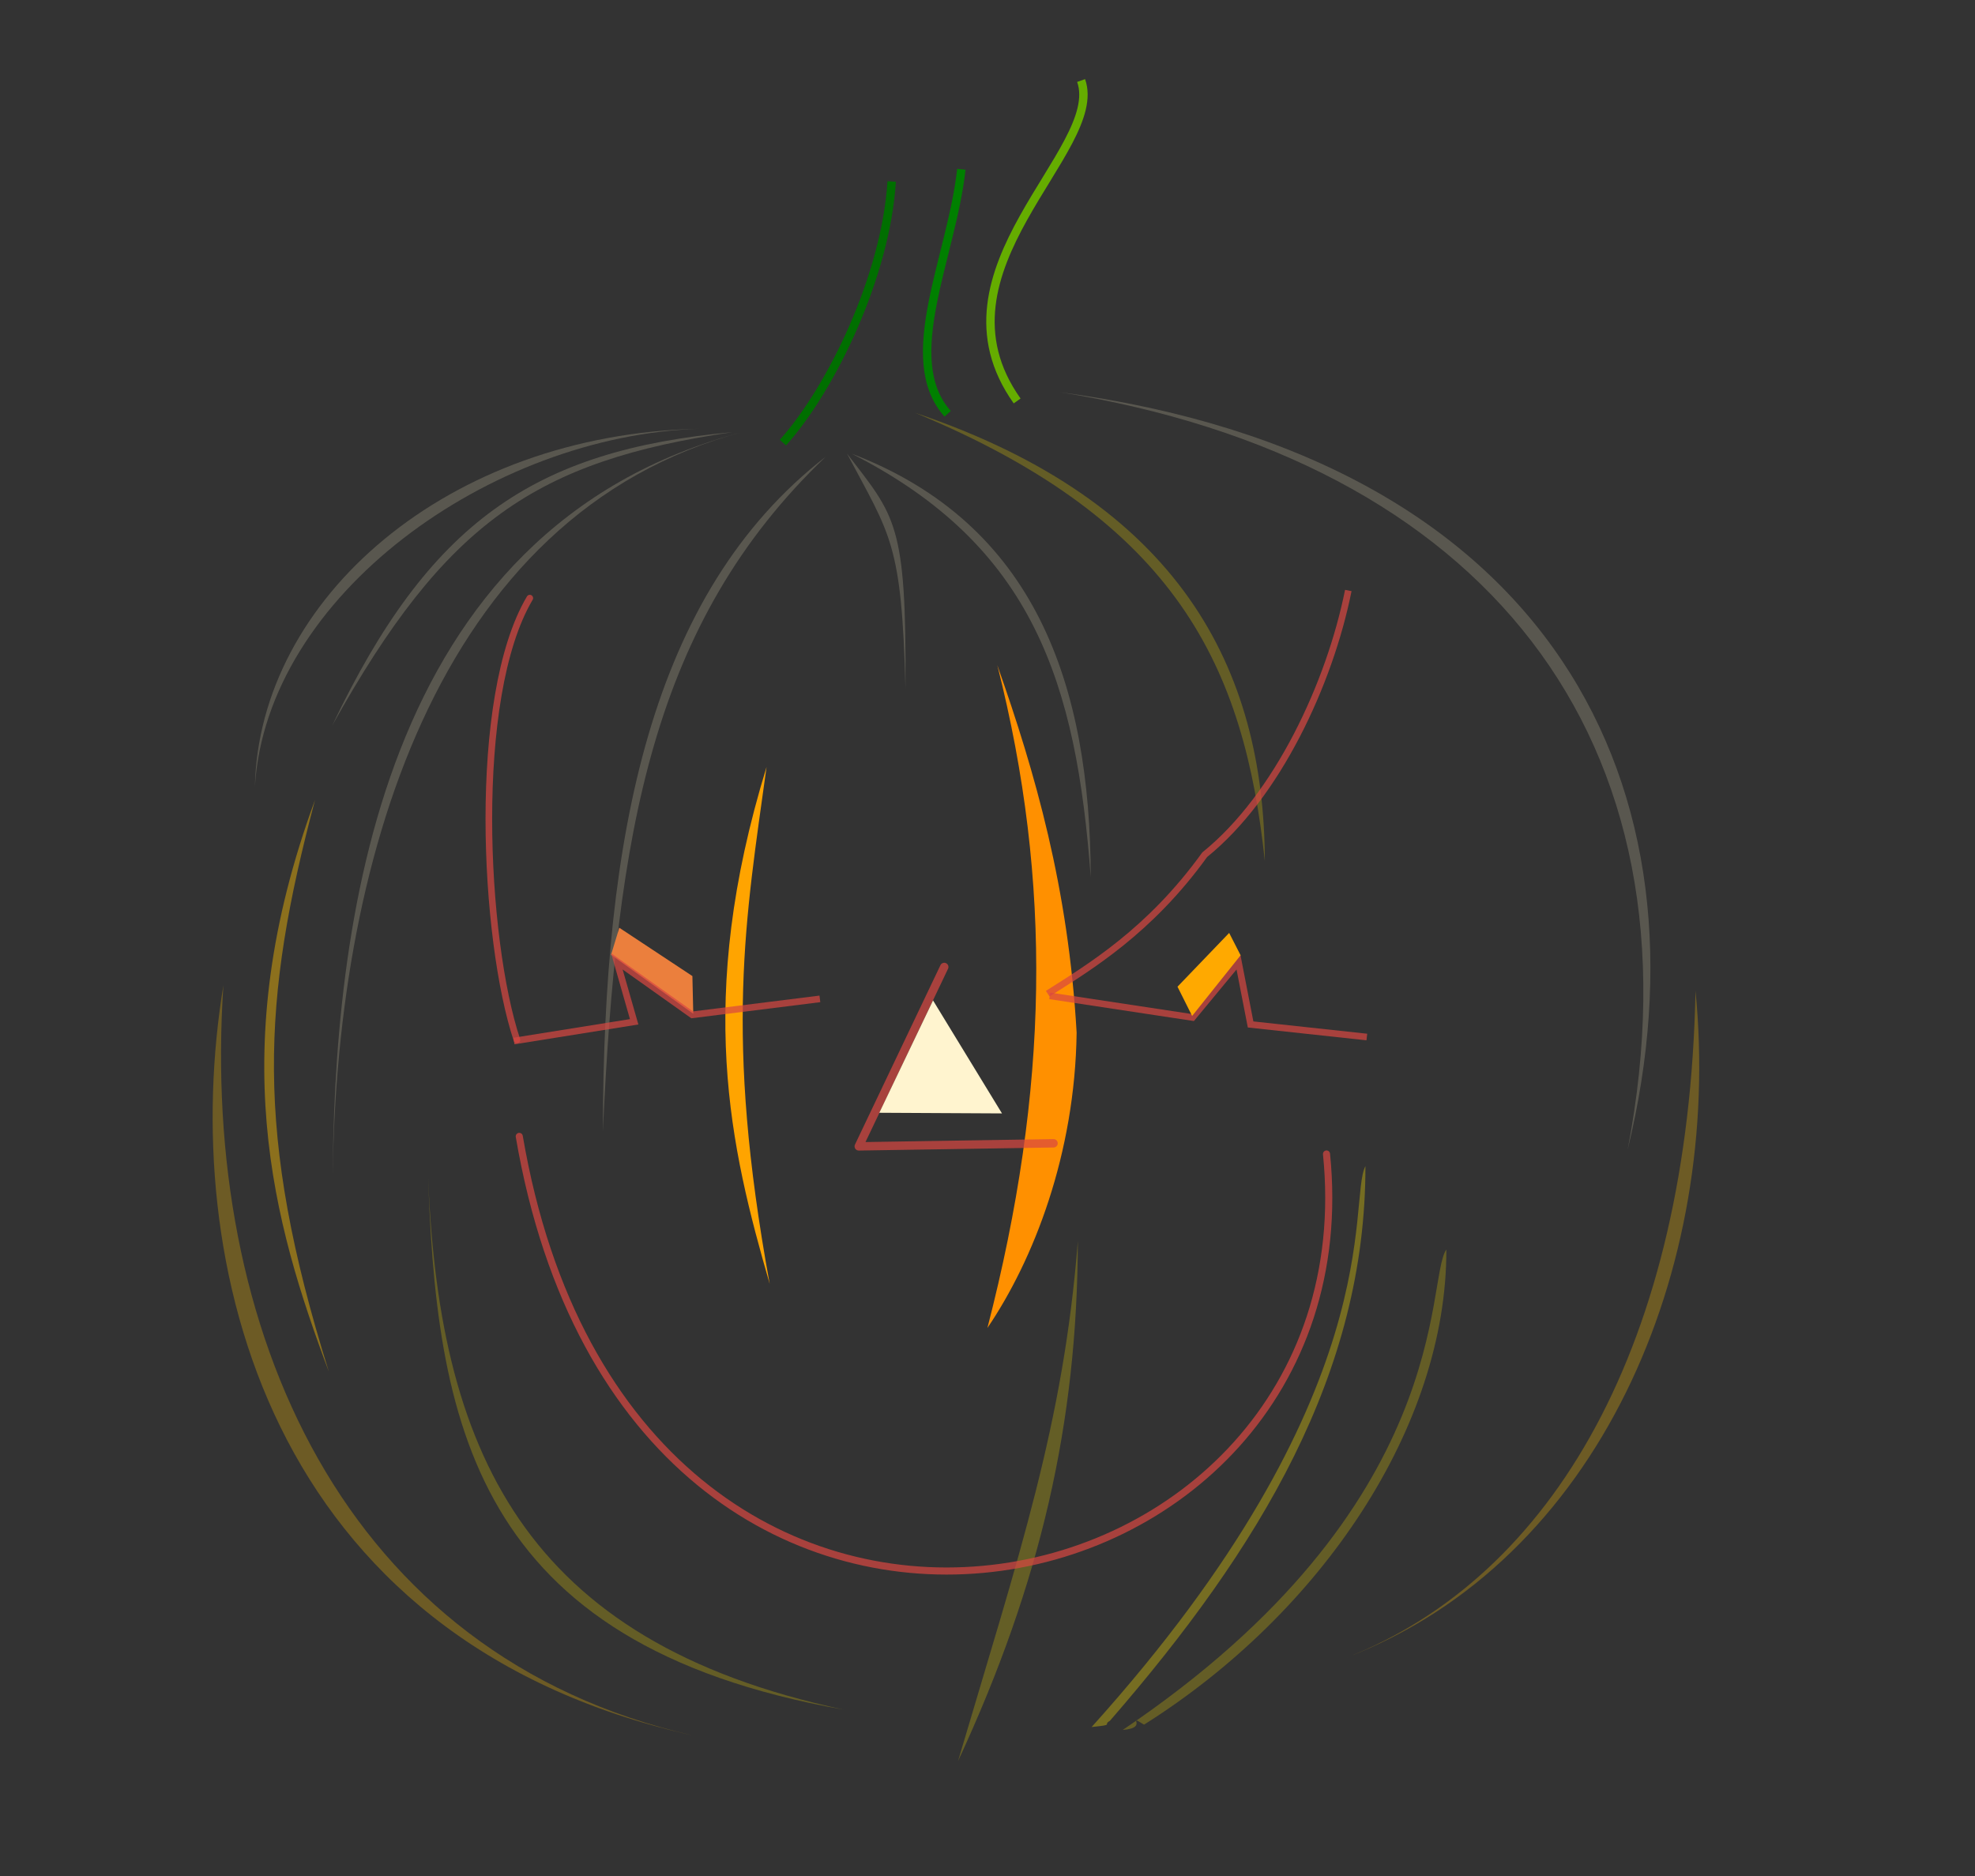 <?xml version="1.0" encoding="UTF-8" standalone="no"?>
<!DOCTYPE svg PUBLIC "-//W3C//DTD SVG 1.0//EN" "http://www.w3.org/TR/2001/REC-SVG-20010904/DTD/svg10.dtd">
<svg height="570" width="600" xmlns="http://www.w3.org/2000/svg" xmlns:xlink="http://www.w3.org/1999/xlink">
  <rect width="100%" height="100%" fill="#333333" stroke="none"/>
  <defs>
    <linearGradient id="linearGradient721">
      <stop offset="0" style="stop-color: rgb(0, 0, 0); stop-opacity: 0.529;"/>
      <stop offset="1" style="stop-color: rgb(0, 0, 0); stop-opacity: 0;"/>
    </linearGradient>
    <linearGradient id="linearGradient694">
      <stop offset="0" style="stop-color: rgb(158, 0, 0); stop-opacity: 0;"/>
      <stop offset="1" style="stop-color: rgb(223, 0, 0); stop-opacity: 1;"/>
    </linearGradient>
    <linearGradient id="linearGradient662">
      <stop offset="0" style="stop-color: rgb(115, 213, 0); stop-opacity: 1;"/>
      <stop offset="1" style="stop-color: rgb(0, 71, 0); stop-opacity: 1;"/>
    </linearGradient>
    <linearGradient id="linearGradient655">
      <stop offset="0" style="stop-color: rgb(255, 247, 207); stop-opacity: 1;"/>
      <stop offset="1" style="stop-color: rgb(255, 218, 98); stop-opacity: 1;"/>
    </linearGradient>
    <linearGradient id="linearGradient652">
      <stop offset="0" style="stop-color: rgb(174, 71, 0); stop-opacity: 1;"/>
      <stop offset="1" style="stop-color: rgb(183, 63, 0); stop-opacity: 1;"/>
    </linearGradient>
    <linearGradient id="linearGradient645">
      <stop offset="0" style="stop-color: rgb(174, 71, 0); stop-opacity: 1;"/>
      <stop offset="1" style="stop-color: rgb(183, 63, 0); stop-opacity: 1;"/>
    </linearGradient>
    <linearGradient id="linearGradient634">
      <stop offset="0" style="stop-color: rgb(0, 0, 0); stop-opacity: 0;"/>
      <stop offset="1" style="stop-color: rgb(173, 0, 0); stop-opacity: 0.09;"/>
    </linearGradient>
    <linearGradient id="linearGradient618">
      <stop offset="0" style="stop-color: rgb(174, 71, 0); stop-opacity: 1;"/>
      <stop offset="1" style="stop-color: rgb(189, 21, 0); stop-opacity: 0.49;"/>
    </linearGradient>
    <linearGradient id="linearGradient601">
      <stop offset="0" style="stop-color: rgb(255, 210, 0); stop-opacity: 1;"/>
      <stop offset="1" style="stop-color: rgb(255, 133, 0); stop-opacity: 1;"/>
    </linearGradient>
    <linearGradient id="linearGradient586">
      <stop offset="0" style="stop-color: rgb(255, 223, 0); stop-opacity: 1;"/>
      <stop offset="1" style="stop-color: rgb(255, 111, 0); stop-opacity: 1;"/>
    </linearGradient>
    <linearGradient id="linearGradient579">
      <stop offset="0" style="stop-color: rgb(0, 0, 0); stop-opacity: 0.051;"/>
      <stop offset="1" style="stop-color: rgb(173, 0, 0); stop-opacity: 0.09;"/>
    </linearGradient>
    <linearGradient id="linearGradient571">
      <stop offset="0" style="stop-color: rgb(255, 210, 0); stop-opacity: 1;"/>
      <stop offset="1" style="stop-color: rgb(255, 133, 0); stop-opacity: 1;"/>
    </linearGradient>
    <linearGradient id="linearGradient564">
      <stop offset="0" style="stop-color: rgb(255, 106, 0); stop-opacity: 1;"/>
      <stop offset="1" style="stop-color: rgb(255, 159, 0); stop-opacity: 1;"/>
    </linearGradient>
    <linearGradient id="linearGradient567" x1="-0.364" x2="-0.031" xlink:href="#linearGradient564" y1="0.117" y2="1.242"/>
    <linearGradient id="linearGradient568" x1="0.635" x2="0.635" xlink:href="#linearGradient564" y1="0.172" y2="1.016"/>
    <linearGradient id="linearGradient570" xlink:href="#linearGradient601"/>
    <linearGradient id="linearGradient575" x1="0" x2="1" xlink:href="#linearGradient579" y1="0" y2="0"/>
    <linearGradient gradientTransform="scale(1, 1)" id="linearGradient583" x1="-0.9" x2="0.6" xlink:href="#linearGradient579" y1="0.297" y2="0.719"/>
    <radialGradient cx="-0.022" cy="0.195" fx="-0.022" fy="0.195" id="radialGradient584" r="1.045" xlink:href="#linearGradient571"/>
    <radialGradient cx="-0.083" cy="0.18" fx="-0.083" fy="0.18" id="radialGradient585" r="1.215" xlink:href="#linearGradient586"/>
    <radialGradient cx="-0.231" cy="0.102" fx="-0.231" fy="0.102" id="radialGradient604" r="1.084" xlink:href="#linearGradient601"/>
    <linearGradient id="linearGradient610" x1="0.341" x2="0.397" xlink:href="#linearGradient694" y1="0.024" y2="0.922"/>
    <linearGradient id="linearGradient625" x1="0" x2="1" xlink:href="#linearGradient634" y1="0" y2="0"/>
    <radialGradient cx="0.148" cy="0.61" fx="0.148" fy="0.61" id="radialGradient626" r="1.014" xlink:href="#linearGradient634"/>
    <linearGradient id="linearGradient642" x1="0.353" x2="0.357" xlink:href="#linearGradient564" y1="0.036" y2="1.479"/>
    <linearGradient id="linearGradient648" x1="0" x2="1" xlink:href="#linearGradient579" y1="0" y2="0"/>
    <radialGradient cx="0.497" cy="0.229" fx="0.497" fy="0.229" id="radialGradient651" r="0.525" xlink:href="#linearGradient655"/>
    <linearGradient id="linearGradient658" x1="0.467" x2="1.058" xlink:href="#linearGradient655" y1="0.507" y2="0.479"/>
    <radialGradient cx="0.5" cy="0.5" fx="0.5" fy="0.5" id="radialGradient659" r="0.5" xlink:href="#linearGradient655"/>
    <linearGradient id="linearGradient660" x1="0.791" x2="-0.6" xlink:href="#linearGradient655" y1="0.457" y2="0.429"/>
    <linearGradient id="linearGradient661" x1="0.293" x2="0.9" xlink:href="#linearGradient662" y1="0.221" y2="0.486"/>
    <linearGradient id="linearGradient671" x1="0" x2="1" xlink:href="#linearGradient579" y1="0" y2="0"/>
    <linearGradient id="linearGradient680" x1="0.571" x2="1.39" xlink:href="#linearGradient564" y1="0.364" y2="0.786"/>
    <linearGradient gradientTransform="translate(4.0517e-08, -1.69671e-06)" id="linearGradient689" x1="0.987" x2="0.518" xlink:href="#linearGradient694" y1="-0.394" y2="0.754"/>
    <linearGradient id="linearGradient690" x1="0.961" x2="-0.167" xlink:href="#linearGradient662" y1="0.496" y2="0.178"/>
    <linearGradient id="linearGradient691" x1="-0.114" x2="0.571" xlink:href="#linearGradient721" y1="0.359" y2="0.734"/>
    <linearGradient id="linearGradient692" x1="0.542" x2="0.583" xlink:href="#linearGradient564" y1="0.062" y2="0.93"/>
  </defs>
  <g transform="translate(-80, -234)">
    <path d="M 241.79 698.608 A 115.056 34.345 0 1 0 11.677,698.608 A 115.056 34.345 0 1 0 241.79 698.608 L 126.733 698.608 z" style="fill-rule: evenodd; fill: url(#radialGradient626) rgb(0, 0, 0);" transform="matrix(2.149, 0, 0, 2.451, 133.768, -1040.15)"/>
    <path d="M 337.157 282.539 C 343.284 289.457 350.423 297.796 356.552 304.712 C 367.336 299.41 378.119 294.106 388.905 288.802 C 394.787 281.193 402.226 276.513 408.11 268.906 C 408.845 266.371 407.802 263.625 408.537 260.46 C 354.091 286.147 356.113 261.957 337.157 282.539 z " style="fill: url(#linearGradient690) rgb(0, 0, 0); fill-rule: evenodd;"/>
    <path d="M 260.572 360.85 C 260.572 360.85 332.859 407.357 332.859 406.551 C 332.859 405.745 391.865 361.388 391.865 361.388 C 354.543 312.332 419.694 283.004 407.976 257.481 C 393.746 266.34 380.086 292.858 365.285 284.061 C 357.833 294.949 344.116 288.18 337.232 281.98 C 330.284 324.541 329.602 343.351 260.572 360.85 z " style="fill: url(#linearGradient661) rgb(0, 0, 0); fill-rule: evenodd;"/>
    <path d="M 333.303 373.682 C 344.043 503.904 354.783 634.912 365.522 765.133 C 348.876 760.3 332.229 755.467 315.582 750.635 C 46.818 813.731 52.356 272.619 333.303 373.682 z " style="fill: url(#radialGradient604) rgb(0, 0, 0); fill-rule: evenodd;"/>
    <path d="M 371.745 359.184 C 556.073 316.924 609.507 480.529 612.603 516.238 C 637.639 669.036 520.007 737.21 460.942 744.998 C 432.57 616.121 400.118 488.061 371.745 359.184 z " style="fill: url(#linearGradient570) rgb(0, 0, 0); fill-rule: evenodd;"/>
    <path d="M 351.161 289.617 C 357.658 288.859 364.155 289.076 370.652 288.318 C 366.104 313.548 370.328 360.543 365.78 385.773 C 380.073 384.474 318.027 368.231 318.027 367.906 C 338.492 349.065 351.811 297.089 351.161 289.617 z " style="fill: url(#linearGradient691) rgb(0, 0, 0); fill-rule: evenodd;"/>
    <path d="M 318.803 368.836 C 319.609 368.836 331.528 373.776 331.528 373.776 L 371.965 359.171 L 410.628 370.447 L 513.731 529.128 C 513.731 529.128 465.401 682.976 465.401 683.78 C 465.401 684.586 413.85 753.857 413.85 753.857 L 393.713 753.857 L 369.549 769.162 L 315.58 749.83 C 149.113 586.586 246.845 377.428 318.803 368.836 z " style="fill: url(#radialGradient584) rgb(0, 0, 0); fill-rule: evenodd;"/>
    <path d="M 330.831 372.786 C 277.307 414.363 263.291 488.404 263.149 577.797 C 267.316 487.558 277.883 423.291 330.831 372.786 z " style="fill: rgb(255, 244, 204); fill-rule: evenodd; fill-opacity: 0.188;"/>
    <path d="M 312.875 467.043 C 306.522 513.165 299.956 548.32 313.836 624.113 C 301.896 582.708 291.121 537.902 312.875 467.043 z " style="fill: rgb(255, 164, 0); fill-rule: evenodd;"/>
    <path d="M 342.224 762.058 C 288.699 722.766 271.727 649.531 271.585 565.049 C 275.752 650.331 289.276 714.327 342.224 762.058 z " style="fill: url(#linearGradient671) rgb(0, 0, 0); fill-rule: evenodd;"/>
    <path d="M 351.681 367.14 C 520.017 445.454 426.978 677.568 392.503 753.455 C 400.826 757.752 415.593 758.826 428.347 757.484 C 441.101 756.141 453.047 751.981 464.997 745.806 C 535.342 691.569 561.199 547.609 545.812 490.365 C 529.675 431.18 439.163 334.277 351.681 367.14 z " style="fill: url(#radialGradient585) rgb(0, 0, 0); fill-rule: evenodd;"/>
    <path d="M 369.045 767.268 C 412.2 727.598 436.469 622.361 449.191 566.969 C 441.036 635.615 421.113 715.733 388.087 756.275 C 382.145 761.768 371.641 767.514 369.045 767.268 z " style="fill: url(#linearGradient575) rgb(0, 0, 0); fill-rule: evenodd;"/>
    <path d="M 357.027 360.436 C 437.52 387.605 463.042 438.242 463.254 496.656 C 456.989 437.688 436.653 393.439 357.027 360.436 z " style="fill: url(#linearGradient671) rgb(0, 0, 0); fill-rule: evenodd;"/>
    <path d="M 330.452 753.467 C 227.426 709.391 196.419 520.089 254.604 430.901 C 176.178 545.672 241.723 695.636 306.996 740.333 C 314.073 745.091 313.692 754.405 330.452 753.467 z " style="fill: url(#linearGradient583) rgb(0, 0, 0); fill-rule: evenodd;"/>
    <path d="M 371.049 769.077 C 396.189 714.858 407.299 666.283 407.446 611.079 C 403.092 666.808 389.578 706.337 371.049 769.077 z " style="fill: rgb(247, 222, 0); fill-rule: evenodd; fill-opacity: 0.252;"/>
    <path d="M 368.479 769.077 C 393.619 714.858 407.601 667.001 407.748 611.797 C 403.394 667.526 387.008 706.337 368.479 769.077 z " style="fill: url(#linearGradient671) rgb(0, 0, 0); fill-rule: evenodd;"/>
    <path d="M 400.765 755.142 C 481.322 635.145 470.122 566.772 474.986 554.254 C 474.616 643.337 445.832 690.883 405.657 752.923 C 401.437 759.192 407.118 754.261 400.765 755.142 z " style="fill: url(#linearGradient575) rgb(0, 0, 0); fill-rule: evenodd;"/>
    <path d="M 238.349 578.058 C 248.476 587.405 277.603 609.143 287.73 618.491 C 286.92 634.069 286.279 640.893 284.81 656.472 C 284.81 656.472 311.253 661.058 317.037 662.126 C 318.355 654.521 320.446 641.142 321.273 631.228 C 334.32 632.396 431.719 668.312 483.127 583.8 C 511.948 712.127 274.959 796.157 238.349 578.058 z " style="fill: url(#linearGradient642) rgb(0, 0, 0); fill-rule: evenodd;"/>
    <path d="M 358.031 359.431 C 438.524 386.6 464.046 437.237 464.258 495.651 C 457.993 436.683 437.657 392.434 358.031 359.431 z " style="fill: rgb(247, 222, 0); fill-rule: evenodd; fill-opacity: 0.251;"/>
    <path d="M 336.148 371.8 C 350.832 391.001 354.248 392.64 353.915 443.26 C 352.787 398.702 349.331 396.738 336.148 371.8 z " style="fill: url(#linearGradient671) rgb(0, 0, 0); fill-rule: evenodd;"/>
    <path d="M 490.869 412.257 C 474.262 463.547 451.354 504.101 399.976 537.088 C 407.781 538.099 432.601 542.2 440.408 543.213 L 456.444 526.632 L 460.53 545.231 C 468.33 546.24 485.814 548.209 493.624 549.216 C 505.878 501.428 505.589 453.757 490.869 412.257 z " style="fill: url(#linearGradient567) rgb(0, 0, 0); fill-rule: evenodd;"/>
    <path d="M 367.431 350.665 C 439.048 376.65 485.211 418.146 480.091 471.112 C 473.697 395.269 414.695 377.039 377.196 355.657 C 373.633 360.81 373.813 350.193 367.431 350.665 z " style="fill: url(#linearGradient625) rgb(0, 0, 0); fill-rule: evenodd;"/>
    <path d="M 239.964 413.377 C 256.57 464.667 279.478 505.219 330.856 538.208 C 323.052 539.219 298.231 543.319 290.424 544.331 L 267.317 525.104 L 272.736 545.944 C 264.935 546.955 245.018 549.329 237.208 550.336 C 224.954 502.548 225.243 454.877 239.964 413.377 z " style="fill: url(#linearGradient568) rgb(0, 0, 0); fill-rule: evenodd;"/>
    <path d="M 329.047 372.13 C 275.522 413.706 262.165 488.404 262.023 577.797 C 266.19 487.558 276.098 422.635 329.047 372.13 z " style="fill: url(#linearGradient671) rgb(0, 0, 0); fill-rule: evenodd;"/>
    <path d="M 481.297 438.291 C 467.384 475.954 448.534 499.454 408.265 528.914 C 414.804 529.653 431.259 533.306 437.802 534.051 L 453.579 517.242 L 458.408 535.937 C 464.951 536.682 477.063 538.124 483.61 538.863 C 493.879 503.772 493.637 468.766 481.297 438.291 z " style="fill: url(#linearGradient658) rgb(0, 0, 0); fill-rule: evenodd;"/>
    <path d="M 248.304 437.106 C 263.055 473.017 281.795 500.719 316.427 527.882 C 310.43 528.602 293.927 529.523 287.928 530.245 L 266.019 525.295 L 270.034 531.681 C 264.041 532.401 253.041 533.8 247.042 534.515 C 237.626 500.526 236.994 466.622 248.304 437.106 z " style="fill: url(#linearGradient660) rgb(0, 0, 0); fill-rule: evenodd;"/>
    <path d="M 382.981 436.103 C 399.704 502.219 398.701 564.957 379.969 637.493 C 394.029 616.774 406.576 584.646 407.078 547.768 C 404.568 503.844 394.527 468.841 382.981 436.103 z " style="fill: rgb(255, 144, 0); fill-rule: evenodd;"/>
    <path d="M 419.579 759.622 C 520.84 691.364 511.45 622.746 517.893 613.647 C 518.021 667.47 479.849 724.119 426.053 758.01 C 420.087 754.435 427.991 758.983 419.579 759.622 z " style="fill: url(#linearGradient575) rgb(0, 0, 0); fill-rule: evenodd;"/>
    <path d="M 489.612 413.417 C 483.963 441.613 468.063 475.887 445.991 493.689 C 429.234 516.956 410.97 527.858 398.285 535.913 " style="fill: none; stroke: rgb(217, 72, 66); stroke-width: 2.01; stroke-linejoin: bevel; stroke-opacity: 0.704;"/>
    <path d="M 240.953 415.73 C 223.054 445.931 226.972 519.758 237.038 549.961 " style="fill: none; stroke: rgb(217, 72, 66); stroke-width: 2.01; stroke-linecap: round; stroke-linejoin: round; stroke-opacity: 0.704;"/>
    <path d="M 265.64 524.102 L 268.143 515.886 L 290.348 530.568 L 290.612 542.013 L 265.64 524.102 z " style="fill: rgb(235, 127, 61); fill-rule: evenodd;"/>
    <path d="M 236.126 550.309 L 272.658 544.462 L 267.396 526.086 L 290.292 542.348 L 329.079 537.498 " style="fill: none; stroke: rgb(217, 72, 66); stroke-width: 2.01; stroke-opacity: 0.704;"/>
    <path d="M 495.242 549.086 L 459.928 545.268 L 456.235 526.291 L 442.294 543.154 L 398.915 536.582 " style="fill: none; stroke: rgb(217, 72, 66); stroke-width: 2.01; stroke-opacity: 0.704;"/>
    <path d="M 409.703 758.736 C 501.155 657.144 488.441 599.259 493.961 588.661 C 494.068 651.371 460.863 704.334 415.252 756.856 C 413.198 758.239 416.914 757.991 409.703 758.736 z " style="fill: url(#linearGradient575) rgb(0, 0, 0); fill-rule: evenodd;"/>
    <path d="M 417.927 759.622 C 520.089 664.437 507.119 587.233 513.372 575.775 C 513.495 643.563 479.895 707.7 424.211 757.591 C 418.421 753.089 426.095 758.816 417.927 759.622 z " style="fill: url(#linearGradient625) rgb(0, 0, 0); fill-rule: evenodd;"/>
    <path d="M 248.162 585.437 C 258.289 593.665 277.603 606.656 287.73 614.888 C 286.92 628.599 287.169 634.605 285.7 648.319 C 285.7 648.319 311.253 652.355 317.037 653.295 C 318.355 646.601 320.446 634.826 321.273 626.098 C 334.32 627.126 430.055 664.615 482.94 587.375 C 497.191 713.347 275.846 739.562 248.162 585.437 z " style="fill: url(#radialGradient651) rgb(0, 0, 0); fill-rule: evenodd;"/>
    <path d="M 237.75 579.277 C 271.754 778.123 497.677 729.456 482.989 584.627 " style="fill: none; stroke: rgb(217, 72, 66); stroke-width: 2.154; stroke-linecap: round; stroke-opacity: 0.704;"/>
    <path d="M 438.487 753.721 C 540.518 720.659 577.66 490.345 527.227 442.95 C 592.585 516.771 515.201 722.264 469.002 743.776 C 461.581 748.534 456.066 754.661 438.487 753.721 z " style="fill: url(#linearGradient583) rgb(0, 0, 0); fill-rule: evenodd;"/>
    <path d="M 370.353 351.793 C 453.37 370.55 503.092 405.685 525.064 449.479 C 503.358 396.374 445.782 365.346 375.925 353.942 C 370.792 358.702 377.589 352.645 370.353 351.793 z " style="fill: url(#linearGradient575) rgb(0, 0, 0); fill-rule: evenodd;"/>
    <path d="M 274.444 361.089 C 168.59 351.975 121.562 465.381 120.97 524.508 C 134.475 431.81 179.554 366.657 274.444 361.089 z " style="fill: url(#linearGradient671) rgb(0, 0, 0); fill-rule: evenodd;"/>
    <path d="M 491.489 736.183 C 568.343 706.736 605.521 619.328 597.213 534.656 C 595.105 642.033 554.283 711.569 491.489 736.183 z " style="fill: url(#linearGradient671) rgb(0, 0, 0); fill-rule: evenodd;"/>
    <path d="M 281.973 757.191 C 205.374 755.563 148.274 702.039 138.008 650.369 C 168.594 717.956 218.746 755.176 281.973 757.191 z " style="fill: url(#linearGradient671) rgb(0, 0, 0); fill-rule: evenodd;"/>
    <path d="M 469.841 741.687 C 504.576 736.376 540.59 715.503 552.655 655.355 C 537.05 713.561 503.559 732.833 469.841 741.687 z " style="fill: url(#linearGradient671) rgb(0, 0, 0); fill-rule: evenodd;"/>
    <path d="M 401.875 353.141 C 551.832 373.198 601.205 473.574 574.476 583.304 C 598.555 457.569 530.05 373.82 401.875 353.141 z " style="fill: rgb(255, 244, 204); fill-rule: evenodd; fill-opacity: 0.188;"/>
    <path d="M 433.112 353.58 C 509.711 355.207 588.281 418.221 588.428 476.636 C 584.074 417.668 496.339 355.594 433.112 353.58 z " style="fill: url(#linearGradient671) rgb(0, 0, 0); fill-rule: evenodd;"/>
    <path d="M 301.957 364.245 C 242.223 369.482 208.198 390.182 180.4 453.378 C 214.622 390.9 243.969 372.974 301.957 364.245 z " style="fill: url(#linearGradient671) rgb(0, 0, 0); fill-rule: evenodd;"/>
    <path d="M 469.437 741.57 C 536.083 721.326 546.467 659.29 553.389 581.069 C 546.739 665.59 526.707 720.562 469.437 741.57 z " style="fill: url(#linearGradient671) rgb(0, 0, 0); fill-rule: evenodd;"/>
    <path d="M 367.786 527.225 L 340.719 583.35 L 400.349 581.964 L 367.786 527.225 z " style="fill: url(#linearGradient680) rgb(0, 0, 0); fill-rule: evenodd;"/>
    <path d="M 366.857 527.803 L 340.895 582.306 L 400.06 581.376 " style="fill: none; stroke: rgb(217, 72, 66); stroke-width: 1.915pt; stroke-linecap: round; stroke-linejoin: round; stroke-opacity: 0.704;"/>
    <path d="M 363.452 537.965 L 347.133 572.101 L 384.4 572.298 L 363.452 537.965 z " style="fill: rgb(255, 244, 207); fill-rule: evenodd;"/>
    <path d="M 456.892 524.252 L 453.416 517.456 L 437.721 533.798 L 442.167 542.687 L 456.892 524.252 z " style="fill: rgb(255, 169, 0); fill-rule: evenodd;"/>
    <path d="M 305.951 365.154 C 194.111 394.517 181.208 516.656 181.053 595.271 C 181.407 498.257 211.595 390.082 305.951 365.154 z " style="fill: rgb(255, 244, 204); fill-rule: evenodd; fill-opacity: 0.189;"/>
    <path d="M 291.656 363.153 C 215.057 364.781 156.833 413.434 156.684 471.849 C 161.038 412.881 228.429 365.168 291.656 363.153 z " style="fill: url(#linearGradient671) rgb(0, 0, 0); fill-rule: evenodd;"/>
    <path d="M 330.619 373.577 C 620.658 251.88 730.231 680.76 468.387 742.453 " style="fill: none; stroke: url(#linearGradient610) rgb(0, 0, 0); stroke-width: 1.887pt; stroke-linecap: round; stroke-linejoin: round;"/>
    <path d="M 338.471 372.057 C 394.412 395.275 410.057 442.893 410.205 501.307 C 405.85 442.339 394.04 403.2 338.471 372.057 z " style="fill: url(#linearGradient671) rgb(0, 0, 0); fill-rule: evenodd;"/>
    <path d="M 307.787 364.18 C 188.884 393.213 179.268 514.53 179.113 593.146 C 179.466 496.132 210.639 388.449 307.787 364.18 z " style="fill: url(#linearGradient671) rgb(0, 0, 0); fill-rule: evenodd;"/>
    <path d="M 290.518 761.302 C 160.332 732.268 134.148 616.528 147.865 533.396 C 140.941 637.698 184.151 737.032 290.518 761.302 z " style="fill: rgb(255, 191, 0); fill-rule: evenodd; fill-opacity: 0.282;"/>
    <path d="M 292.406 364.281 C 215.807 365.909 158.71 416.065 157.435 472.977 C 161.038 414.759 229.18 366.295 292.406 364.281 z " style="fill: rgb(255, 244, 204); fill-rule: evenodd; fill-opacity: 0.188;"/>
    <path d="M 399.75 353.672 C 549.706 373.728 599.08 474.105 572.35 583.834 C 596.43 458.099 527.924 374.351 399.75 353.672 z " style="fill: url(#linearGradient671) rgb(0, 0, 0); fill-rule: evenodd;"/>
    <path d="M 302.487 365.307 C 241.957 370.81 210.321 392.838 180.93 454.44 C 215.419 392.493 242.906 374.037 302.487 365.307 z " style="fill: rgb(255, 244, 204); fill-rule: evenodd; fill-opacity: 0.188;"/>
    <path d="M 174.33 477.032 C 158.237 538.804 155.744 579.978 178.537 654.011 C 161.632 608.088 146.465 554.139 174.33 477.032 z " style="fill: url(#linearGradient648) rgb(0, 0, 0); fill-rule: evenodd;"/>
    <path d="M 175.709 477.032 C 159.615 537.68 157.122 578.105 179.915 650.793 C 163.01 605.706 147.844 552.737 175.709 477.032 z " style="fill: rgb(255, 191, 0); fill-rule: evenodd; fill-opacity: 0.434;"/>
    <path d="M 288.749 761.302 C 158.564 732.268 133.793 615.822 147.865 532.336 C 137.759 639.467 182.382 737.032 288.749 761.302 z " style="fill: url(#linearGradient671) rgb(0, 0, 0); fill-rule: evenodd;"/>
    <path d="M 318.276 754.903 C 259.438 749.666 213.544 726.572 200.307 665.17 C 218.105 724.657 261.158 746.173 318.276 754.903 z " style="fill: url(#linearGradient671) rgb(0, 0, 0); fill-rule: evenodd;"/>
    <path d="M 317.452 653.499 L 324.485 646.642 L 327.577 627.064 L 321.564 625.493 L 317.452 653.499 z " style="fill: url(#linearGradient692) rgb(0, 0, 0); fill-rule: evenodd;"/>
    <path d="M 334.795 753.949 C 221.9 733.988 210.791 666.536 208.422 588.154 C 211.049 675.68 237.785 733.235 334.795 753.949 z " style="fill: url(#linearGradient671) rgb(0, 0, 0); fill-rule: evenodd;"/>
    <path d="M 488.986 737.683 C 565.839 708.236 603.4 619.68 595.091 535.009 C 592.983 642.385 551.78 713.069 488.986 737.683 z " style="fill: rgb(255, 191, 0); fill-rule: evenodd; fill-opacity: 0.283;"/>
    <path d="M 318.313 368.49 C 272.625 377.552 252.371 424.124 244.538 446.027 C 274.119 385.332 291.188 377.908 318.313 368.49 z " style="fill: url(#linearGradient671) rgb(0, 0, 0); fill-rule: evenodd;"/>
    <path d="M 333.027 372.949 C 329.546 384.897 327.737 442.144 327.72 524.491 C 328.196 441.365 330.358 391.599 333.027 372.949 z " style="fill: url(#linearGradient671) rgb(0, 0, 0); fill-rule: evenodd;"/>
    <path d="M 333.027 372.949 C 317.48 379.354 309.394 410.039 309.321 454.18 C 311.452 409.622 321.104 382.946 333.027 372.949 z " style="fill: url(#linearGradient671) rgb(0, 0, 0); fill-rule: evenodd;"/>
    <path d="M 337.311 371.8 C 351.995 391.001 355.411 392.64 355.077 443.26 C 353.95 398.702 350.494 396.738 337.311 371.8 z " style="fill: rgb(255, 244, 204); fill-rule: evenodd; fill-opacity: 0.188;"/>
    <path d="M 338.705 371.825 C 394.645 393.184 411.219 442.196 411.367 500.61 C 407.013 441.642 394.04 399.947 338.705 371.825 z " style="fill: rgb(255, 244, 204); fill-rule: evenodd; fill-opacity: 0.188;"/>
    <path d="M 466.879 743.353 C 444.002 761.717 413.705 759.896 393.663 754.035 C 385.533 759.14 378.168 763.576 370.038 768.68 " style="fill: none; stroke: url(#linearGradient689) rgb(0, 0, 0); stroke-width: 1.915pt; stroke-linecap: round;"/>
    <path d="M 350.886 289.147 C 349.132 317.644 332.754 351.823 317.847 368.483 " style="fill: none; stroke: rgb(0, 111, 0); stroke-width: 1.915pt;"/>
    <path d="M 411.631 758.736 C 503.083 657.144 489.292 598.9 494.812 588.302 C 494.919 651.012 462.791 704.334 417.18 756.856 C 414.839 758.144 418.842 757.991 411.631 758.736 z " style="fill: rgb(247, 222, 0); fill-rule: evenodd; fill-opacity: 0.34;"/>
    <path d="M 336.302 753.447 C 223.407 733.486 212.298 666.034 209.929 587.652 C 212.556 675.178 239.292 732.733 336.302 753.447 z " style="fill: rgb(247, 222, 0); fill-rule: evenodd; fill-opacity: 0.251;"/>
    <path d="M 421.086 759.622 C 522.347 691.364 512.957 622.746 519.4 613.647 C 519.528 667.47 481.356 724.119 427.56 758.01 C 421.594 754.435 429.498 758.983 421.086 759.622 z " style="fill: rgb(247, 222, 0); fill-rule: evenodd; fill-opacity: 0.251;"/>
    <path d="M 372.055 285.429 C 369.16 312.064 352.983 343.061 367.889 359.721 " style="fill: none; stroke: rgb(0, 128, 0); stroke-width: 1.915pt;"/>
    <path d="M 408.438 258.467 C 415.938 279.579 360.779 316.099 389.004 355.823 " style="fill: none; stroke: rgb(101, 173, 0); stroke-width: 1.915pt;"/>
  </g>
</svg>